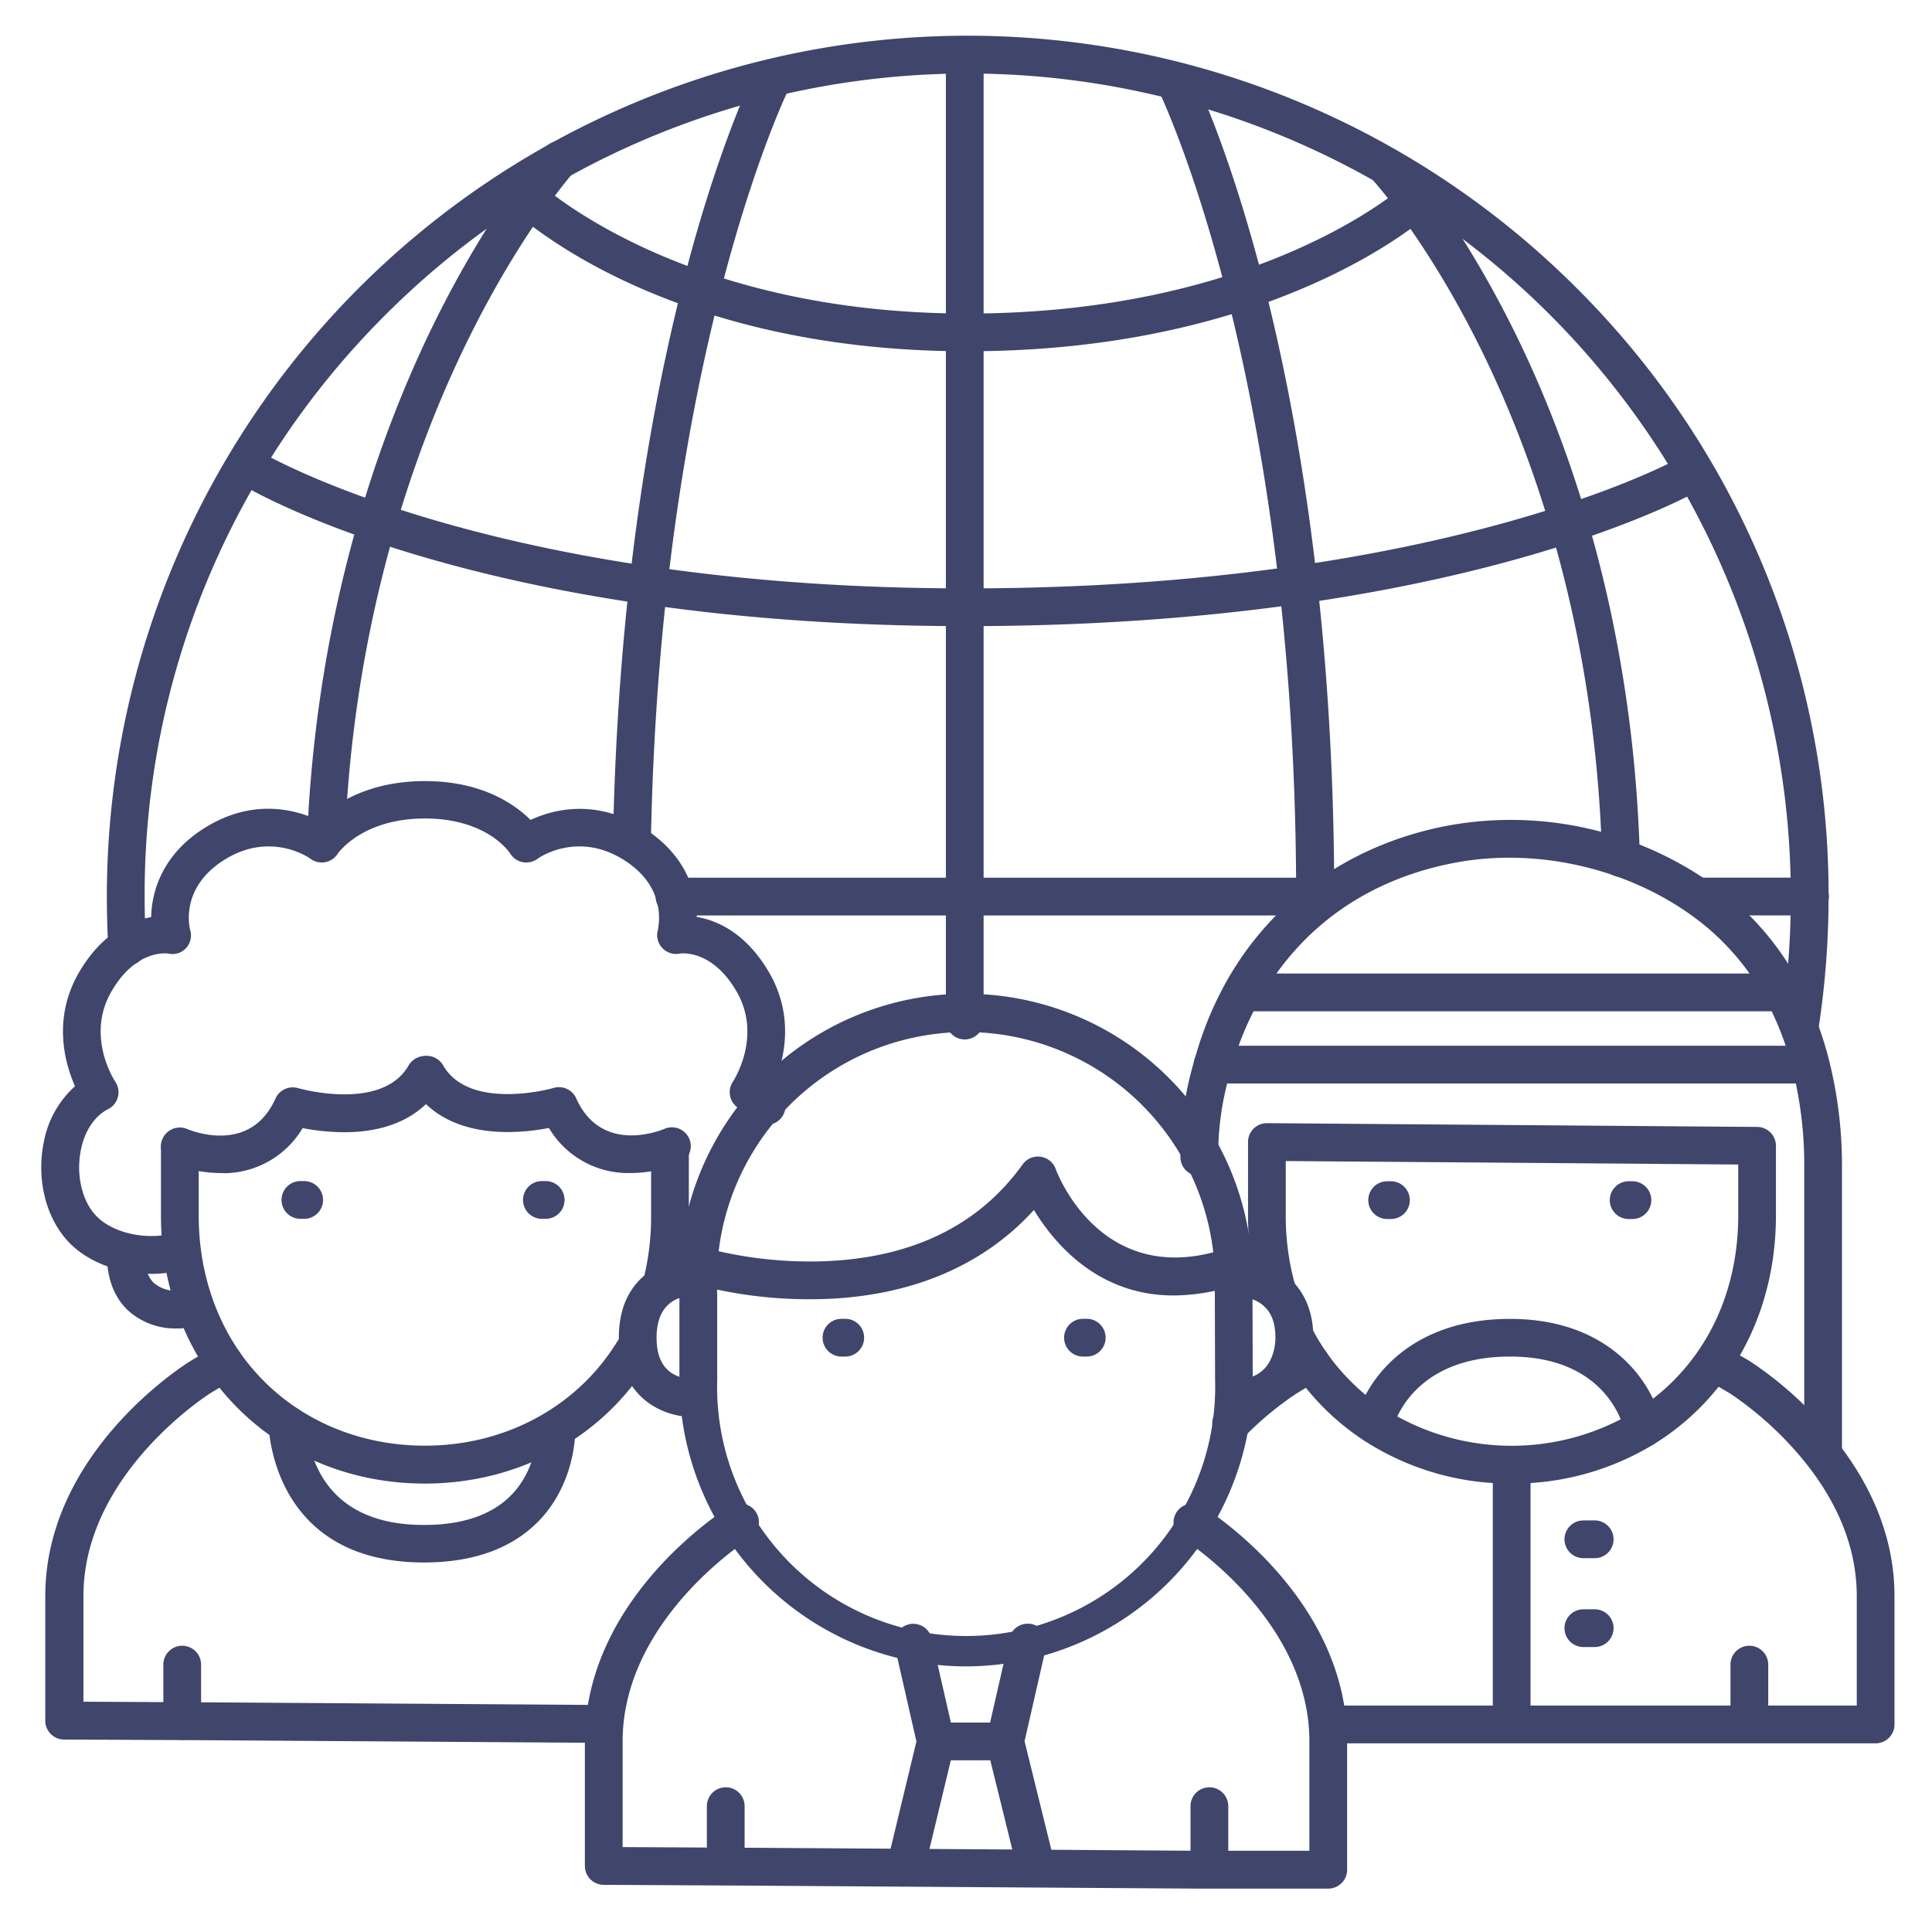 <?xml version="1.0" ?><svg viewBox="0 0 512 512" xmlns="http://www.w3.org/2000/svg"><defs><style>.cls-1{fill:#3f456b;}</style></defs><title/><g id="Lines"><path class="cls-1" d="M352,500.5H317.18l-121.77-.81L160,499.5a5,5,0,0,1-5-5v-33c0-38.08,36.8-61.28,38.37-62.25a5,5,0,1,1,5.26,8.5C198.21,408,165,429.1,165,461.5v28l30.47.16,121.75.81H347v-29c0-32.45-33.3-53.54-33.64-53.75a5,5,0,0,1,5.27-8.5c1.57,1,38.37,24.17,38.37,62.25v34A5,5,0,0,1,352,500.5Z"/><path class="cls-1" d="M240.28,498.59a5.33,5.33,0,0,1-1.18-.13,5,5,0,0,1-3.69-6l7.45-30.95-5.72-25.12a5,5,0,0,1,9.75-2.22l6,26.26a5,5,0,0,1,0,2.28l-7.73,32.09A5,5,0,0,1,240.28,498.59Z"/><path class="cls-1" d="M274.27,498.59a5,5,0,0,1-4.85-3.8L261.5,462.7a4.88,4.88,0,0,1,0-2.31l6-26.26a5,5,0,0,1,9.75,2.22l-5.73,25.1,7.64,30.95a5,5,0,0,1-3.66,6.05A4.92,4.92,0,0,1,274.27,498.59Z"/><path class="cls-1" d="M256,441.61a76.08,76.08,0,0,1-75.95-76V343.51l-.06-1.84a1.09,1.09,0,0,1,0-.18,76,76,0,1,1,151.94,0l0,2.12.05,21.95A76.1,76.1,0,0,1,256,441.61Zm-66-100.2.07,1.84v22.32a66,66,0,1,0,131.94,0l-.07-24A66,66,0,1,0,190,341.41Z"/><path class="cls-1" d="M183,375.5a20.54,20.54,0,0,1-9.48-2.66c-4.34-2.48-9.52-7.68-9.52-18.34s5.13-15.85,9.42-18.33a20.42,20.42,0,0,1,9.43-2.67,5,5,0,0,1,.05,10c-2.1.05-8.9,1-8.9,11,0,4.78,1.47,7.94,4.48,9.66A10.87,10.87,0,0,0,183,365.5a5,5,0,0,1,0,10Z"/><path class="cls-1" d="M328,375.5a5,5,0,0,1,0-10c9.52-.17,10-9.19,10-11,0-4.72-1.57-7.86-4.79-9.6a12.67,12.67,0,0,0-5-1.4,5,5,0,0,1,0-10c8,0,19.84,5.59,19.84,21S336,375.5,328,375.5Z"/><path class="cls-1" d="M224,359.5h-1a5,5,0,0,1,0-10h1a5,5,0,0,1,0,10Z"/><path class="cls-1" d="M288,359.5h-1a5,5,0,0,1,0-10h1a5,5,0,0,1,0,10Z"/><path class="cls-1" d="M214.67,344.31a117,117,0,0,1-30.87-4.06,5,5,0,0,1,2.89-9.58h0A109.39,109.39,0,0,0,219,334.22c23-1,40.52-9.6,52-25.63a5,5,0,0,1,8.77,1.21c.48,1.31,12.25,32.21,45.36,21a5,5,0,1,1,3.22,9.46A53.4,53.4,0,0,1,311,343.31c-20,0-31.58-13.74-37-22.66-13.19,14.55-32,22.67-55,23.58C217.58,344.29,216.11,344.31,214.67,344.31Z"/><path class="cls-1" d="M266.35,466.5H248a5,5,0,0,1,0-10h18.35a5,5,0,0,1,0,10Z"/><path class="cls-1" d="M192.33,498.59a5,5,0,0,1-5-5V478.65a5,5,0,0,1,10,0v14.94A5,5,0,0,1,192.33,498.59Z"/><path class="cls-1" d="M320.5,498.59a5,5,0,0,1-5-5V478.65a5,5,0,0,1,10,0v14.94A5,5,0,0,1,320.5,498.59Z"/><path class="cls-1" d="M463.6,461.08a5,5,0,0,1-5-5V441.14a5,5,0,0,1,10,0v14.94A5,5,0,0,1,463.6,461.08Z"/><path class="cls-1" d="M112.61,393.16c-39.88,0-69.95-30.54-69.95-71V304a5,5,0,0,1,10,0v18.08c0,17.32,6.22,33,17.52,44.17,11,10.88,26.08,16.87,42.43,16.87,21.34,0,40.41-10.34,51-27.66a5,5,0,1,1,8.53,5.22C159.71,381,137.46,393.16,112.61,393.16Z"/><path class="cls-1" d="M175.4,345.19a5.32,5.32,0,0,1-1.24-.15,5,5,0,0,1-3.61-6.08,68.44,68.44,0,0,0,2-16.84l0-17.06a5,5,0,0,1,5-5h0a5,5,0,0,1,5,5l0,17.08a78.15,78.15,0,0,1-2.36,19.31A5,5,0,0,1,175.4,345.19Z"/><path class="cls-1" d="M80.61,323h-1a5,5,0,0,1,0-10h1a5,5,0,1,1,0,10Z"/><path class="cls-1" d="M144.61,323h-1a5,5,0,0,1,0-10h1a5,5,0,0,1,0,10Z"/><path class="cls-1" d="M48.29,461.08a5,5,0,0,1-5-5V441.14a5,5,0,0,1,10,0v14.94A5,5,0,0,1,48.29,461.08Z"/><path class="cls-1" d="M58.52,310.87a36,36,0,0,1-12.82-2.46,5,5,0,0,1,3.91-9.21c1.72.72,16.87,6.53,23.4-8.08a5,5,0,0,1,6-2.75c.21.06,22.17,6.33,29.27-6a5,5,0,0,1,8.67,5c-4.69,8.17-13.42,12.55-25.24,12.68a59.56,59.56,0,0,1-11.51-1.09,24.41,24.41,0,0,1-20.71,11.95Z"/><path class="cls-1" d="M167.14,310.87h-.95a24.41,24.41,0,0,1-20.72-11.95A57.94,57.94,0,0,1,134,300c-11.82-.13-20.55-4.51-25.24-12.68a5,5,0,0,1,8.67-5c7,12.23,29.05,6.1,29.27,6a5,5,0,0,1,6,2.75c6.54,14.62,21.7,8.79,23.4,8.08a5,5,0,0,1,3.92,9.21A36.17,36.17,0,0,1,167.14,310.87Z"/><path class="cls-1" d="M40.17,337.58c-8.38,0-17.63-3-23.07-9.67-5.31-6.47-7.4-16.22-5.45-25.44a26.35,26.35,0,0,1,8.23-14.61c-2.74-6.18-6-18,1.06-30.16C27.05,247.23,34.7,244,40.06,243.05c.13-7.12,3.22-16.82,14.2-23.65,12.79-8,24.14-4.8,29.94-2.09C88.5,213.17,97.45,207,112.6,207s23.8,6.12,28,10.29c5.82-2.7,17.13-5.8,29.87,2.12,9.52,5.92,12.72,13.63,13.72,19a27.12,27.12,0,0,1,.45,4.59c5.36.9,13,4.17,19.15,14.66,7.09,12.16,3.81,24,1.07,30.15a24,24,0,0,1,2,1.93,5,5,0,0,1-7.41,6.72,11.56,11.56,0,0,0-3.32-2.56,5,5,0,0,1-1.9-7.25c.31-.48,7.82-12.15.94-23.95-6.62-11.36-14.91-10-15-10a5,5,0,0,1-5.83-6.25h0a16.29,16.29,0,0,0-.05-6.64c-1-4.83-4.07-8.86-9.09-12-12.41-7.71-22.65-.3-22.75-.23a5,5,0,0,1-7.26-1.42c-.21-.33-6.12-9.25-22.59-9.25s-22.9,9-23.16,9.42a5,5,0,0,1-7.15,1.25c-.39-.28-10.52-7.37-22.75.23s-9.17,18.52-9.14,18.63a5,5,0,0,1-1.13,4.85,4.84,4.84,0,0,1-4.7,1.4c-.26,0-8.43-1.28-15,10-6.89,11.8.63,23.47,1,24a5,5,0,0,1-1.91,7.23c-3.51,1.77-6.13,5.63-7.18,10.6-1.32,6.22,0,12.91,3.39,17,4.56,5.55,14.55,7.2,21,5.26a5,5,0,1,1,2.87,9.57A29.9,29.9,0,0,1,40.17,337.58Z"/><path class="cls-1" d="M46.57,352.06a18.67,18.67,0,0,1-12.43-4.59c-3.86-3.52-5.82-8.63-5.82-15.17a5,5,0,0,1,10,0c0,3.62.86,6.24,2.56,7.79a9.21,9.21,0,0,0,6,2,5,5,0,0,1,.9,10C47.61,352,47.19,352.06,46.57,352.06Z"/><path class="cls-1" d="M159.08,461.87h0l-106.59-.71L17,461a5,5,0,0,1-5-5V423c0-38.08,36.8-61.28,38.37-62.25l6.35-3.84A5,5,0,0,1,62,365.44l-6.31,3.81c-.28.18-33.58,21.27-33.58,53.72v28l30.46.16,106.6.71a5,5,0,0,1,0,10Z"/><path class="cls-1" d="M112.37,414.07c-40.56,0-41.17-36.13-41.17-36.5a5,5,0,0,1,5-5h0a5,5,0,0,1,5,5,30.62,30.62,0,0,0,4.08,13.62c5.1,8.58,14.22,12.94,27.09,12.94,10.27,0,18.07-2.69,23.2-8,7-7.23,6.9-17.29,6.9-17.39a5,5,0,0,1,4.84-5.15h.16a5,5,0,0,1,5,4.84c0,.58.33,14.3-9.71,24.66C135.67,410.36,125.45,414.07,112.37,414.07Z"/><path class="cls-1" d="M422.61,412.93h-3a5,5,0,0,1,0-10h3a5,5,0,0,1,0,10Z"/><path class="cls-1" d="M422.61,436.48h-3a5,5,0,0,1,0-10h3a5,5,0,0,1,0,10Z"/><path class="cls-1" d="M477.06,276.32a4.74,4.74,0,0,1-.75-.06,5,5,0,0,1-4.2-5.69,220.87,220.87,0,0,0,2.48-33A218.13,218.13,0,0,0,102.22,83.37,216.69,216.69,0,0,0,38.33,237.61c0,4.31.13,8.67.38,13a5,5,0,0,1-10,.58c-.26-4.48-.39-9-.39-13.54A228.13,228.13,0,0,1,417.77,76.29a226.64,226.64,0,0,1,66.82,161.32A230.3,230.3,0,0,1,482,272.07,5,5,0,0,1,477.06,276.32Z"/><path class="cls-1" d="M400.61,393.16a71,71,0,0,1-39.15-11.42A66.37,66.37,0,0,1,343.25,364a69.94,69.94,0,0,1-4.18-6.85,5,5,0,0,1,8.84-4.69,56.9,56.9,0,0,0,19,20.91,62.94,62.94,0,0,0,65.91.91A56.37,56.37,0,0,0,450,358.06c7-10.13,10.65-22.55,10.65-35.94l0-13.51-119.91-.92v14.43a67.63,67.63,0,0,0,2.67,19.09,5,5,0,1,1-9.6,2.82,77.54,77.54,0,0,1-3.07-21.91V302.65a5,5,0,0,1,5-5h0l129.9,1a5,5,0,0,1,5,5l0,18.47c0,15.43-4.29,29.82-12.41,41.61a66.34,66.34,0,0,1-20.1,19.09A71.47,71.47,0,0,1,400.61,393.16Z"/><path class="cls-1" d="M368.61,323.05h-1a5,5,0,0,1,0-10h1a5,5,0,0,1,0,10Z"/><path class="cls-1" d="M432.61,323.05h-1a5,5,0,0,1,0-10h1a5,5,0,0,1,0,10Z"/><path class="cls-1" d="M497.06,462H352a5,5,0,0,1,0-10H492.06V423c0-12-4.43-23.69-13.17-34.84a90.39,90.39,0,0,0-20.41-18.88L452,365.49a5,5,0,0,1,5-8.66l6.59,3.81.13.08A98.29,98.29,0,0,1,486.76,382c10.15,13,15.3,26.75,15.3,41v34A5,5,0,0,1,497.06,462Z"/><path class="cls-1" d="M326.27,382.17a5,5,0,0,1-3.55-8.52,94.62,94.62,0,0,1,15.71-12.93l6.34-3.84a5,5,0,0,1,5.18,8.56l-6.3,3.81a85.66,85.66,0,0,0-13.82,11.44A5,5,0,0,1,326.27,382.17Z"/><path class="cls-1" d="M483.14,389.8a5,5,0,0,1-5-5V309.3A103.85,103.85,0,0,0,475,283.18a79.67,79.67,0,0,0-7-18.15,65.86,65.86,0,0,0-17.28-20.62c-17.8-13.95-42.74-20-65.08-15.79-23,4.34-40.89,16.94-51.86,36.43a81.38,81.38,0,0,0-7.55,18.41,78,78,0,0,0-3.41,23.16,5,5,0,0,1-10,0,87.87,87.87,0,0,1,3.77-25.83A91.37,91.37,0,0,1,325,260.14c12.28-21.83,33.13-36.51,58.71-41.34a92.34,92.34,0,0,1,73.11,17.74,76,76,0,0,1,19.91,23.73,90,90,0,0,1,7.91,20.41,113.75,113.75,0,0,1,3.5,28.62v75.5A5,5,0,0,1,483.14,389.8Z"/><path class="cls-1" d="M479,287.13H321.34a5,5,0,0,1,0-10H479a5,5,0,0,1,0,10Z"/><path class="cls-1" d="M470.56,268H331.28a5,5,0,0,1,0-10H470.56a5,5,0,0,1,0,10Z"/><path class="cls-1" d="M435.46,383.55a5,5,0,0,1-4.91-4.14c-.15-.78-4.1-19.91-30.37-19.91s-30.92,18.36-31.1,19.14a5,5,0,0,1-9.77-2.12c2-9.35,13.08-27,40.87-27s38.5,18.44,40.22,28.18a5,5,0,0,1-4.07,5.79A5.12,5.12,0,0,1,435.46,383.55Z"/><path class="cls-1" d="M400.61,461a5,5,0,0,1-5-5V388.16a5,5,0,1,1,10,0V456A5,5,0,0,1,400.61,461Z"/></g><g id="Outline"><path class="cls-1" d="M255.67,275.46a5,5,0,0,1-5-5V14.71a5,5,0,0,1,10,0V270.46A5,5,0,0,1,255.67,275.46Z"/><path class="cls-1" d="M348.49,240a5,5,0,0,1-5-5C343,97.83,307.32,24.61,307,23.89a5,5,0,1,1,9-4.46c1.51,3,37.06,76,37.58,215.55a5,5,0,0,1-5,5Z"/><path class="cls-1" d="M429.58,232.41a5,5,0,0,1-5-4.86c-1.69-60.61-18.08-106.23-31.54-133.83-14.6-29.94-29-45.74-29.14-45.9A5,5,0,0,1,371.26,41c.62.67,15.34,16.77,30.57,47.88,14,28.56,31,75.74,32.75,138.35a5,5,0,0,1-4.86,5.14Z"/><path class="cls-1" d="M167.45,227.84h-.1a5,5,0,0,1-4.9-5.1c2.49-131.64,36-200.44,37.44-203.31a5,5,0,1,1,9,4.46c-.43.87-34,70.07-36.39,199A5,5,0,0,1,167.45,227.84Z"/><path class="cls-1" d="M86.47,225.52h-.23a5,5,0,0,1-4.77-5.22C84.26,159.92,101.16,114,114.84,86.07c14.91-30.39,29.06-46.32,29.65-47a5,5,0,0,1,7.45,6.68h0c-.14.15-14,15.8-28.3,45.09-13.19,27-29.48,71.44-32.18,129.89A5,5,0,0,1,86.47,225.52Z"/><path class="cls-1" d="M256.06,165.93c-129.67,0-190.23-36.38-192.74-37.93a5,5,0,1,1,5.24-8.52h0c.59.36,61,36.45,187.5,36.45,127,0,188.53-34.27,189.14-34.62a5,5,0,0,1,4.95,8.69C447.58,131.47,385.64,165.93,256.06,165.93Z"/><path class="cls-1" d="M256.34,93.09c-81.87,0-120.26-37.06-121.85-38.64a5,5,0,0,1,7-7.11c.49.48,37.49,35.75,114.82,35.75,77.91,0,115.52-33.62,115.89-34A5,5,0,0,1,379,56.5C377.35,58,338.1,93.09,256.34,93.09Z"/><path class="cls-1" d="M450.25,242.59a5,5,0,0,1,0-10h29.42a5,5,0,0,1,0,10Z"/><path class="cls-1" d="M178.75,242.6a5,5,0,0,1,0-10H348.49a5,5,0,0,1,0,10Z"/></g></svg>